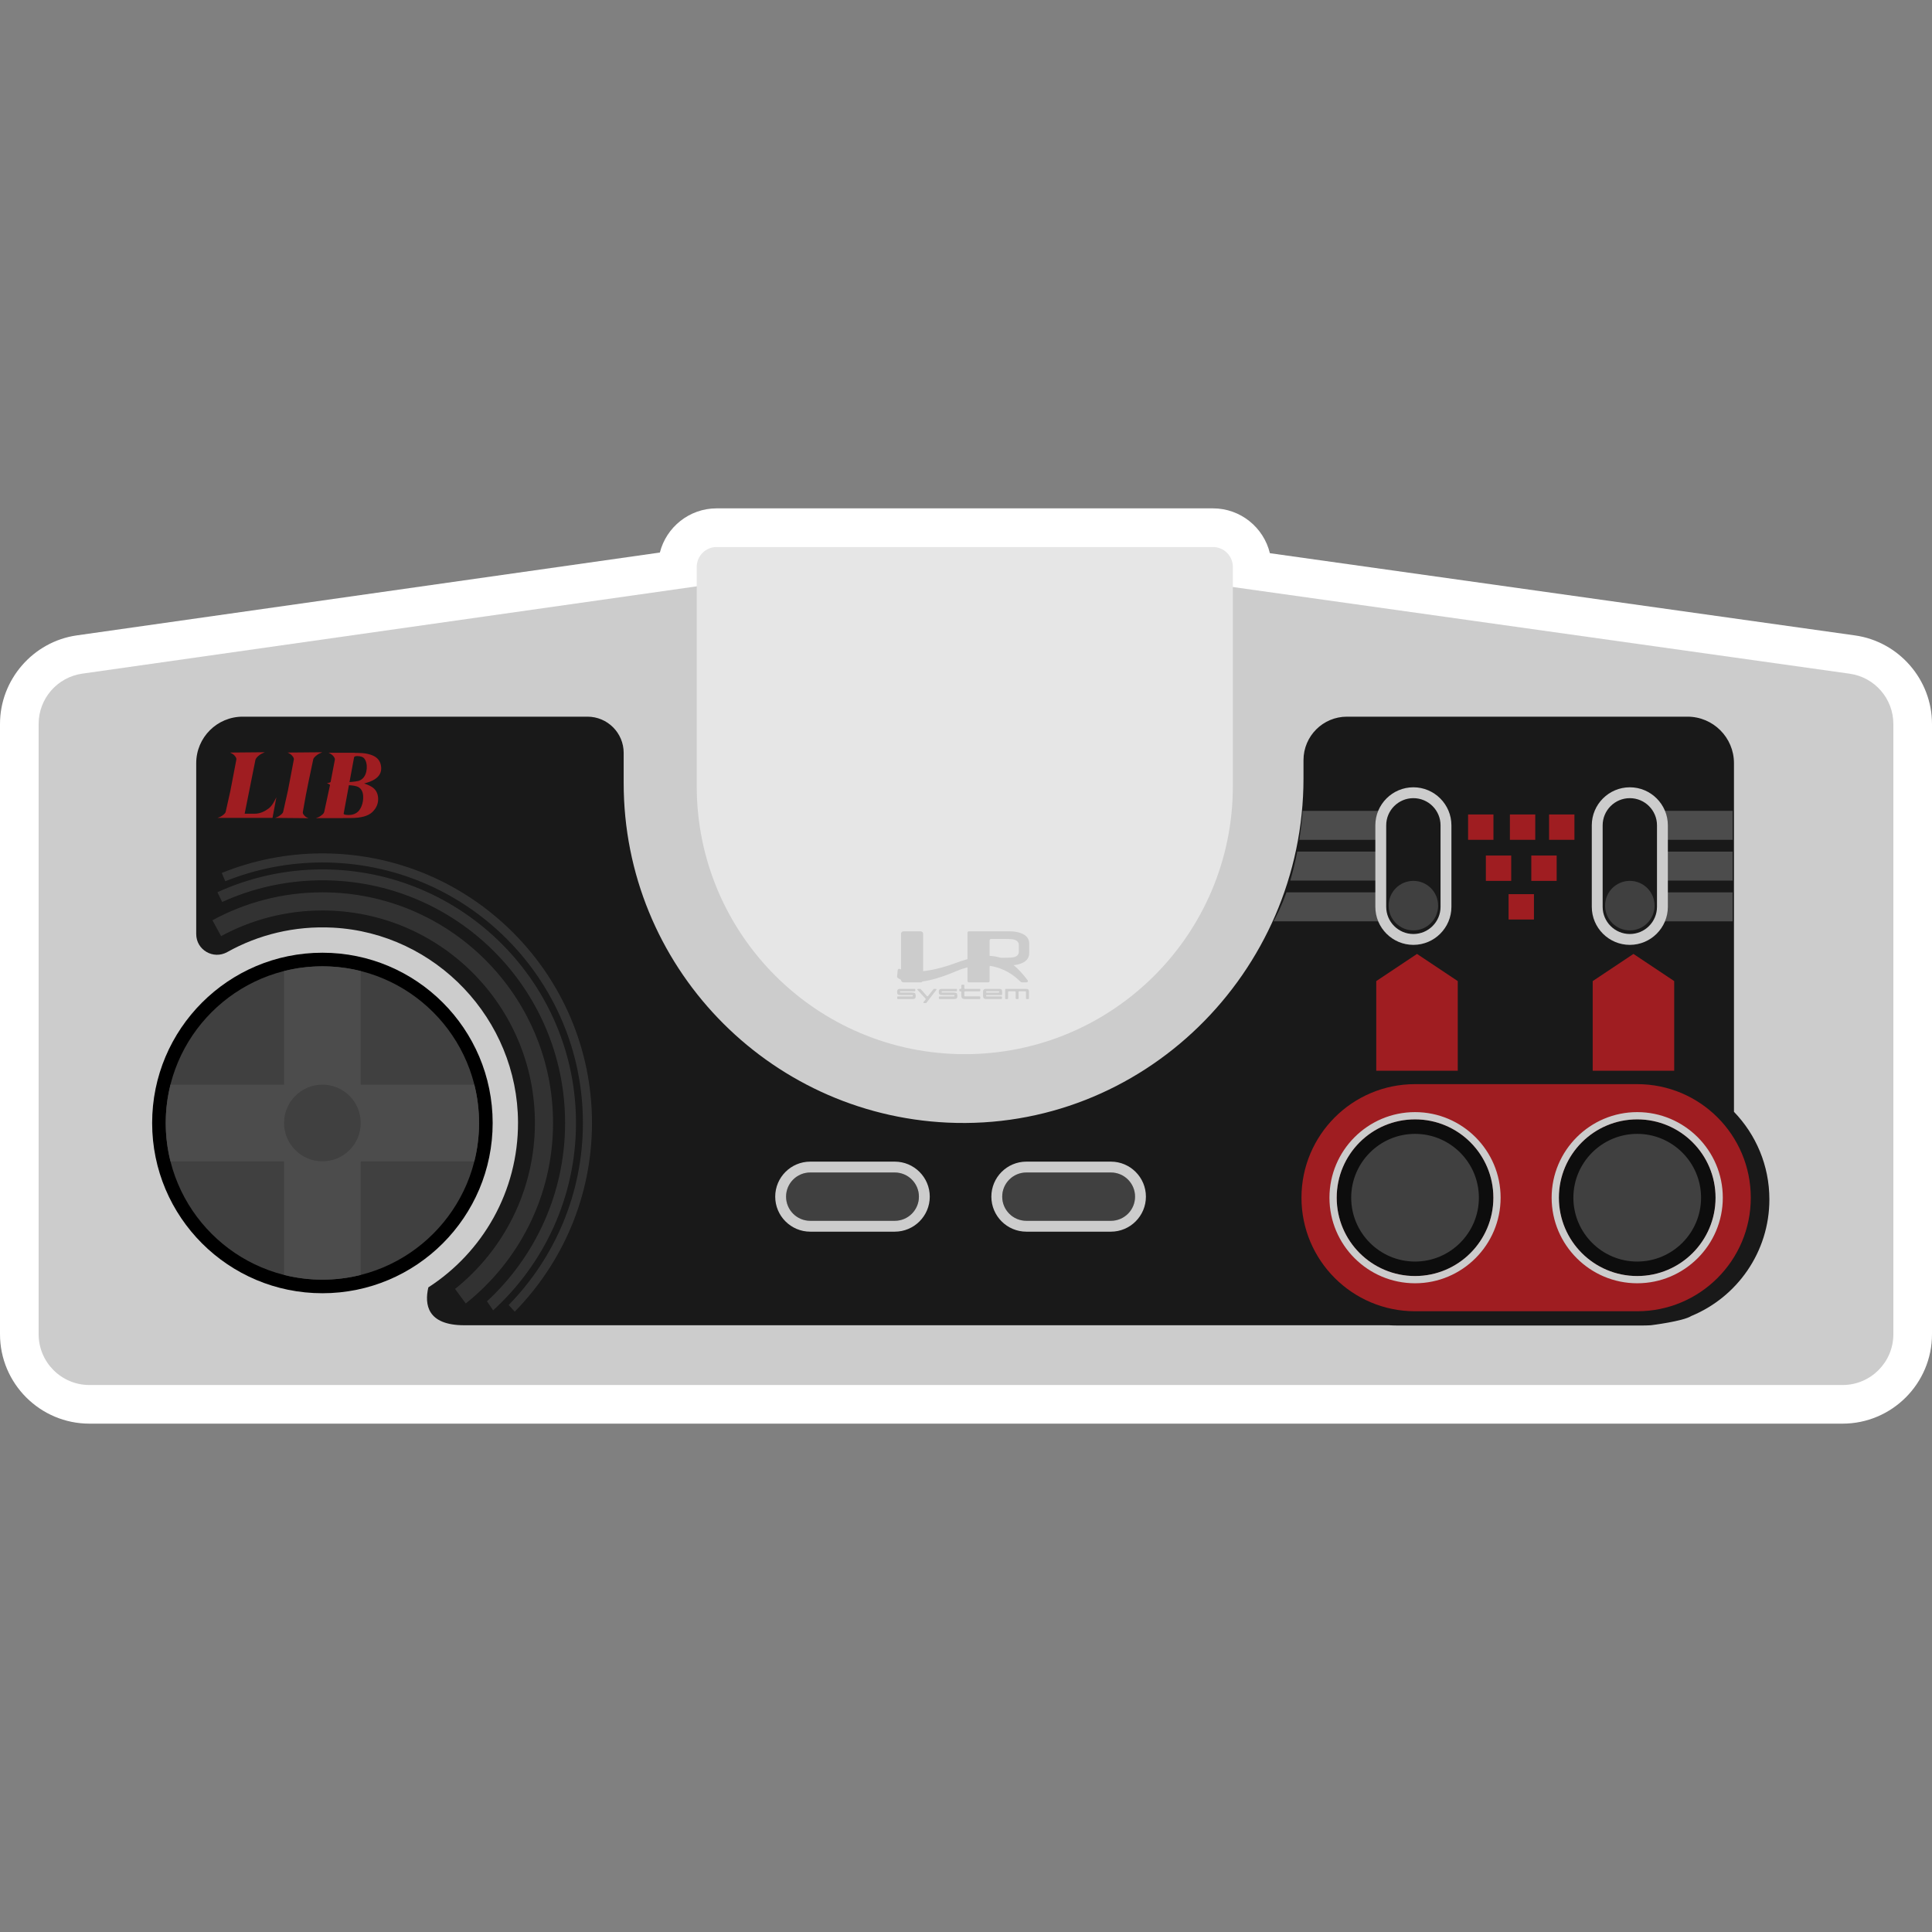 <?xml version="1.0" encoding="UTF-8" standalone="no"?>
<!-- Created with Inkscape (http://www.inkscape.org/) -->

<svg
   xmlns:dc="http://purl.org/dc/elements/1.1/"
   xmlns:cc="http://creativecommons.org/ns#"
   xmlns:rdf="http://www.w3.org/1999/02/22-rdf-syntax-ns#"
   xmlns:svg="http://www.w3.org/2000/svg"
   xmlns="http://www.w3.org/2000/svg"
   xmlns:sodipodi="http://sodipodi.sourceforge.net/DTD/sodipodi-0.dtd"
   xmlns:inkscape="http://www.inkscape.org/namespaces/inkscape"
   id="svg45346"
   version="1.1"
   inkscape:version="0.48.5 r10040"
   width="256"
   height="256"
   xml:space="preserve"
   sodipodi:docname="NEC - PC Engine - TurboGrafx 16.svg"
   inkscape:export-filename="/Users/margetts/Desktop/BAXY RetroActive/png_marked/NEC - PC Engine - TurboGrafx 16.png"
   inkscape:export-xdpi="90.099998"
   inkscape:export-ydpi="90.099998"><rect width="100%" height="100%" fill="#808080" stroke="none"/><defs
     id="defs45350"><clipPath
       clipPathUnits="userSpaceOnUse"
       id="clipPath45360"><path
         d="M 0,128 128,128 128,0 0,0 0,128 z"
         id="path45362"
         inkscape:connector-curvature="0" /></clipPath><clipPath
       clipPathUnits="userSpaceOnUse"
       id="clipPath45506"><path
         d="m 14.076,68.248 22.564,0 0,-27.237 -22.564,0 0,27.237 z"
         id="path45508"
         inkscape:connector-curvature="0" /></clipPath><clipPath
       clipPathUnits="userSpaceOnUse"
       id="clipPath45522"><path
         d="m 14.407,69.767 23.753,0 0,-29.209 -23.753,0 0,29.209 z"
         id="path45524"
         inkscape:connector-curvature="0" /></clipPath><clipPath
       clipPathUnits="userSpaceOnUse"
       id="clipPath45538"><path
         d="m 14.694,70.828 24.526,0 0,-30.359 -24.526,0 0,30.359 z"
         id="path45540"
         inkscape:connector-curvature="0" /></clipPath></defs><sodipodi:namedview
     pagecolor="#ffffff"
     bordercolor="#666666"
     borderopacity="1"
     objecttolerance="10"
     gridtolerance="10"
     guidetolerance="10"
     inkscape:pageopacity="0"
     inkscape:pageshadow="2"
     inkscape:window-width="1676"
     inkscape:window-height="1005"
     id="namedview45348"
     showgrid="false"
     inkscape:zoom="5.14375"
     inkscape:cx="55.601458"
     inkscape:cy="80"
     inkscape:window-x="4"
     inkscape:window-y="1"
     inkscape:window-maximized="1"
     inkscape:current-layer="g45354" /><g
     id="g45354"
     inkscape:groupmode="layer"
     inkscape:label="NEC - PC Engine - TurboGrafx 16"
     transform="matrix(1.25,0,0,-1.25,0,256)"><g
       id="g45356"
       transform="matrix(1.6,0,0,1.6,0,1.011)"><g
         id="g45358"
         clip-path="url(#clipPath45360)"><g
           id="g45364"
           transform="translate(122.899,85.27)"><path
             d="m 0,0 -38.766,5.448 c -0.41,1.702 -1.945,2.97 -3.771,2.97 l -32.884,0 c -1.81,0 -3.335,-1.247 -3.76,-2.927 l -38.626,-5.488 c -2.903,-0.412 -5.092,-2.935 -5.092,-5.867 l 0,-40.433 c 0,-3.267 2.658,-5.925 5.926,-5.925 l 116.148,0 c 3.268,0 5.926,2.658 5.926,5.925 l 0,40.429 C 5.101,-2.931 2.908,-0.409 0,0"
             style="fill:#ffffff;fill-opacity:1;fill-rule:nonzero;stroke:none"
             id="path45366"
             inkscape:connector-curvature="0" /></g><g
           id="g45368"
           transform="translate(80.805,88.567)"><path
             d="m 0,0 -34.087,0 c -0.158,0 -0.316,-0.011 -0.473,-0.033 l -40.792,-5.796 c -1.66,-0.236 -2.893,-1.656 -2.893,-3.332 l 0,-40.433 c 0,-1.859 1.507,-3.366 3.366,-3.366 l 116.149,0 c 1.858,0 3.365,1.507 3.365,3.366 l 0,40.428 c 0,1.678 -1.235,3.1 -2.897,3.333 l -41.27,5.8 C 0.313,-0.011 0.157,0 0,0"
             style="fill:#cccccc;fill-opacity:1;fill-rule:nonzero;stroke:none"
             id="path45370"
             inkscape:connector-curvature="0" /></g><g
           id="g45372"
           transform="translate(80.362,91.127)"><path
             d="m 0,0 -32.884,0 c -0.728,0 -1.318,-0.59 -1.318,-1.318 l 0,-14.522 c 0,-9.809 7.951,-17.76 17.76,-17.76 9.808,0 17.76,7.951 17.76,17.76 l 0,14.522 C 1.318,-0.59 0.728,0 0,0"
             style="fill:#e6e6e6;fill-opacity:1;fill-rule:nonzero;stroke:none"
             id="path45374"
             inkscape:connector-curvature="0" /></g><g
           id="g45376"
           transform="translate(32.64,52.968)"><path
             d="m 0,0 c 0,-6.23 -5.05,-11.28 -11.28,-11.28 -6.23,0 -11.28,5.05 -11.28,11.28 0,6.23 5.05,11.28 11.28,11.28 C -5.05,11.28 0,6.23 0,0"
             style="fill:#000000;fill-opacity:1;fill-rule:nonzero;stroke:none"
             id="path45378"
             inkscape:connector-curvature="0" /></g><g
           id="g45380"
           transform="translate(31.74,52.968)"><path
             d="m 0,0 c 0,-5.733 -4.647,-10.38 -10.38,-10.38 -5.733,0 -10.38,4.647 -10.38,10.38 0,5.733 4.647,10.38 10.38,10.38 C -4.647,10.38 0,5.733 0,0"
             style="fill:#404040;fill-opacity:1;fill-rule:nonzero;stroke:none"
             id="path45382"
             inkscape:connector-curvature="0" /></g><g
           id="g45384"
           transform="translate(23.9,63.033)"><path
             d="M 0,0 C -0.813,0.204 -1.663,0.314 -2.54,0.314 -3.416,0.314 -4.267,0.204 -5.08,0 l 0,-7.526 -7.526,0 c -0.204,-0.813 -0.314,-1.663 -0.314,-2.54 0,-0.876 0.11,-1.727 0.314,-2.54 l 7.526,0 0,-7.526 c 0.813,-0.204 1.664,-0.314 2.54,-0.314 0.877,0 1.727,0.11 2.54,0.314 l 0,7.526 7.526,0 c 0.204,0.813 0.314,1.664 0.314,2.54 0,0.877 -0.11,1.727 -0.314,2.54 L 0,-7.526 0,0 z"
             style="fill:#4c4c4c;fill-opacity:1;fill-rule:nonzero;stroke:none"
             id="path45386"
             inkscape:connector-curvature="0" /></g><g
           id="g45388"
           transform="translate(23.9,52.968)"><path
             d="m 0,0 c 0,-1.403 -1.137,-2.54 -2.54,-2.54 -1.402,0 -2.54,1.137 -2.54,2.54 0,1.403 1.138,2.54 2.54,2.54 C -1.137,2.54 0,1.403 0,0"
             style="fill:#404040;fill-opacity:1;fill-rule:nonzero;stroke:none"
             id="path45390"
             inkscape:connector-curvature="0" /></g><g
           id="g45392"
           transform="translate(117.226,47.906)"><path
             d="m 0,0 c 0,2.255 -0.895,4.299 -2.346,5.802 l 0,23.098 c 0,1.702 -1.38,3.081 -3.081,3.081 l -22.559,0 c -1.591,0 -2.88,-1.289 -2.88,-2.88 l 0,-1.199 c 0,-12.906 -10.697,-23.418 -23.588,-22.816 -11.942,0.558 -21.452,10.416 -21.452,22.495 l 0,2 c 0,1.326 -1.075,2.4 -2.4,2.4 l -22.839,0 c -1.701,0 -3.081,-1.379 -3.081,-3.081 l 0,-11.321 c 0,-1.056 1.134,-1.708 2.056,-1.194 2.057,1.149 4.458,1.753 7.011,1.618 6.812,-0.363 12.23,-6.075 12.253,-12.897 0.015,-4.589 -2.356,-8.622 -5.941,-10.937 -0.263,-1.13 -0.079,-2.508 2.381,-2.508 l 61.261,0 c 0.167,-0.009 0.334,-0.016 0.503,-0.016 l 16.347,0 c 0.169,0 0.336,0.007 0.503,0.016 0,0 2.129,0.259 2.679,0.613 C -2.137,-6.474 0,-3.487 0,0"
             style="fill:#191919;fill-opacity:1;fill-rule:nonzero;stroke:none"
             id="path45394"
             inkscape:connector-curvature="0" /></g><g
           id="g45396"
           transform="translate(108.47,55.541)"><path
             d="m 0,0 -14.72,0 c -4.155,0 -7.524,-3.368 -7.524,-7.524 0,-4.155 3.369,-7.523 7.524,-7.523 l 14.72,0 c 4.155,0 7.524,3.368 7.524,7.523 C 7.524,-3.368 4.155,0 0,0"
             style="fill:#9f1d21;fill-opacity:1;fill-rule:nonzero;stroke:none"
             id="path45398"
             inkscape:connector-curvature="0" /></g><g
           id="g45400"
           transform="translate(98.94,48.017)"><path
             d="m 0,0 c 0,-2.866 -2.324,-5.19 -5.19,-5.19 -2.866,0 -5.19,2.324 -5.19,5.19 0,2.866 2.324,5.19 5.19,5.19 C -2.324,5.19 0,2.866 0,0"
             style="fill:#404040;fill-opacity:1;fill-rule:nonzero;stroke:none"
             id="path45402"
             inkscape:connector-curvature="0" /></g><g
           id="g45404"
           transform="translate(98.94,48.017)"><path
             d="m 0,0 c 0,2.866 -2.324,5.19 -5.19,5.19 -2.866,0 -5.19,-2.324 -5.19,-5.19 0,-2.866 2.324,-5.19 5.19,-5.19 C -2.324,-5.19 0,-2.866 0,0 m -0.96,0 c 0,-2.332 -1.898,-4.23 -4.23,-4.23 -2.332,0 -4.23,1.898 -4.23,4.23 0,2.332 1.898,4.23 4.23,4.23 2.332,0 4.23,-1.898 4.23,-4.23"
             style="fill:#0d0d0d;fill-opacity:1;fill-rule:nonzero;stroke:none"
             id="path45406"
             inkscape:connector-curvature="0" /></g><g
           id="g45408"
           transform="translate(93.75,53.688)"><path
             d="m 0,0 c -3.126,0 -5.67,-2.544 -5.67,-5.67 0,-3.126 2.544,-5.67 5.67,-5.67 3.126,0 5.67,2.544 5.67,5.67 C 5.67,-2.544 3.126,0 0,0 m 0,-0.48 c 2.866,0 5.19,-2.324 5.19,-5.19 0,-2.866 -2.324,-5.19 -5.19,-5.19 -2.866,0 -5.19,2.324 -5.19,5.19 0,2.866 2.324,5.19 5.19,5.19"
             style="fill:#cccccc;fill-opacity:1;fill-rule:nonzero;stroke:none"
             id="path45410"
             inkscape:connector-curvature="0" /></g><g
           id="g45412"
           transform="translate(113.66,48.017)"><path
             d="m 0,0 c 0,-2.866 -2.324,-5.19 -5.19,-5.19 -2.866,0 -5.19,2.324 -5.19,5.19 0,2.866 2.324,5.19 5.19,5.19 C -2.324,5.19 0,2.866 0,0"
             style="fill:#404040;fill-opacity:1;fill-rule:nonzero;stroke:none"
             id="path45414"
             inkscape:connector-curvature="0" /></g><g
           id="g45416"
           transform="translate(113.66,48.017)"><path
             d="m 0,0 c 0,2.866 -2.324,5.19 -5.19,5.19 -2.866,0 -5.19,-2.324 -5.19,-5.19 0,-2.866 2.324,-5.19 5.19,-5.19 C -2.324,-5.19 0,-2.866 0,0 m -0.96,0 c 0,-2.332 -1.898,-4.23 -4.23,-4.23 -2.332,0 -4.23,1.898 -4.23,4.23 0,2.332 1.898,4.23 4.23,4.23 2.332,0 4.23,-1.898 4.23,-4.23"
             style="fill:#0d0d0d;fill-opacity:1;fill-rule:nonzero;stroke:none"
             id="path45418"
             inkscape:connector-curvature="0" /></g><g
           id="g45420"
           transform="translate(108.47,53.688)"><path
             d="m 0,0 c -3.126,0 -5.67,-2.544 -5.67,-5.67 0,-3.126 2.544,-5.67 5.67,-5.67 3.126,0 5.67,2.544 5.67,5.67 C 5.67,-2.544 3.126,0 0,0 m 0,-0.48 c 2.866,0 5.19,-2.324 5.19,-5.19 0,-2.866 -2.324,-5.19 -5.19,-5.19 -2.866,0 -5.19,2.324 -5.19,5.19 0,2.866 2.324,5.19 5.19,5.19"
             style="fill:#cccccc;fill-opacity:1;fill-rule:nonzero;stroke:none"
             id="path45422"
             inkscape:connector-curvature="0" /></g><g
           id="g45424"
           transform="translate(60.88,48.087)"><path
             d="m 0,0 c 0,-0.884 -0.716,-1.6 -1.6,-1.6 l -5.6,0 c -0.884,0 -1.6,0.716 -1.6,1.6 0,0.884 0.716,1.6 1.6,1.6 l 5.6,0 C -0.716,1.6 0,0.884 0,0"
             style="fill:#404040;fill-opacity:1;fill-rule:nonzero;stroke:none"
             id="path45426"
             inkscape:connector-curvature="0" /></g><g
           id="g45428"
           transform="translate(61.6,48.087)"><path
             d="m 0,0 c 0,1.279 -1.041,2.32 -2.32,2.32 l -5.6,0 c -1.279,0 -2.32,-1.041 -2.32,-2.32 0,-1.279 1.041,-2.32 2.32,-2.32 l 5.6,0 C -1.041,-2.32 0,-1.279 0,0 m -0.72,0 c 0,-0.884 -0.716,-1.6 -1.6,-1.6 l -5.6,0 c -0.884,0 -1.6,0.716 -1.6,1.6 0,0.884 0.716,1.6 1.6,1.6 l 5.6,0 c 0.884,0 1.6,-0.716 1.6,-1.6"
             style="fill:#cccccc;fill-opacity:1;fill-rule:nonzero;stroke:none"
             id="path45430"
             inkscape:connector-curvature="0" /></g><g
           id="g45432"
           transform="translate(75.2,48.087)"><path
             d="m 0,0 c 0,-0.884 -0.716,-1.6 -1.6,-1.6 l -5.6,0 c -0.884,0 -1.6,0.716 -1.6,1.6 0,0.884 0.716,1.6 1.6,1.6 l 5.6,0 C -0.716,1.6 0,0.884 0,0"
             style="fill:#404040;fill-opacity:1;fill-rule:nonzero;stroke:none"
             id="path45434"
             inkscape:connector-curvature="0" /></g><g
           id="g45436"
           transform="translate(75.92,48.087)"><path
             d="m 0,0 c 0,1.279 -1.041,2.32 -2.32,2.32 l -5.6,0 c -1.279,0 -2.32,-1.041 -2.32,-2.32 0,-1.279 1.041,-2.32 2.32,-2.32 l 5.6,0 C -1.041,-2.32 0,-1.279 0,0 m -0.72,0 c 0,-0.884 -0.716,-1.6 -1.6,-1.6 l -5.6,0 c -0.884,0 -1.6,0.716 -1.6,1.6 0,0.884 0.716,1.6 1.6,1.6 l 5.6,0 c 0.884,0 1.6,-0.716 1.6,-1.6"
             style="fill:#cccccc;fill-opacity:1;fill-rule:nonzero;stroke:none"
             id="path45438"
             inkscape:connector-curvature="0" /></g><path
           d="m 101.628,66.448 -1.68,0 0,1.68 1.68,0 0,-1.68 z"
           style="fill:#9f1d21;fill-opacity:1;fill-rule:nonzero;stroke:none"
           id="path45440"
           inkscape:connector-curvature="0" /><path
           d="m 100.122,69.007 -1.68,0 0,1.68 1.68,0 0,-1.68 z"
           style="fill:#9f1d21;fill-opacity:1;fill-rule:nonzero;stroke:none"
           id="path45442"
           inkscape:connector-curvature="0" /><path
           d="m 103.133,69.007 -1.68,0 0,1.68 1.68,0 0,-1.68 z"
           style="fill:#9f1d21;fill-opacity:1;fill-rule:nonzero;stroke:none"
           id="path45444"
           inkscape:connector-curvature="0" /><g
           id="g45446"
           transform="translate(85.229,68.248)"><path
             d="m 0,0 c -0.328,-0.93 -0.651,-1.564 -0.856,-1.92 l 7.107,0 0,1.92 L 0,0 z"
             style="fill:#4c4c4c;fill-opacity:1;fill-rule:nonzero;stroke:none"
             id="path45448"
             inkscape:connector-curvature="0" /></g><g
           id="g45450"
           transform="translate(86.307,73.647)"><path
             d="m 0,0 c -0.055,-0.689 -0.131,-1.329 -0.223,-1.92 l 5.396,0 0,1.92 L 0,0 z"
             style="fill:#4c4c4c;fill-opacity:1;fill-rule:nonzero;stroke:none"
             id="path45452"
             inkscape:connector-curvature="0" /></g><g
           id="g45454"
           transform="translate(85.947,70.948)"><path
             d="m 0,0 c -0.139,-0.721 -0.298,-1.362 -0.464,-1.92 l 5.997,0 0,1.92 L 0,0 z"
             style="fill:#4c4c4c;fill-opacity:1;fill-rule:nonzero;stroke:none"
             id="path45456"
             inkscape:connector-curvature="0" /></g><path
           d="m 98.945,71.728 -1.68,0 0,1.68 1.68,0 0,-1.68 z"
           style="fill:#9f1d21;fill-opacity:1;fill-rule:nonzero;stroke:none"
           id="path45458"
           inkscape:connector-curvature="0" /><path
           d="m 101.715,71.728 -1.68,0 0,1.68 1.68,0 0,-1.68 z"
           style="fill:#9f1d21;fill-opacity:1;fill-rule:nonzero;stroke:none"
           id="path45460"
           inkscape:connector-curvature="0" /><path
           d="m 104.31,71.728 -1.68,0 0,1.68 1.68,0 0,-1.68 z"
           style="fill:#9f1d21;fill-opacity:1;fill-rule:nonzero;stroke:none"
           id="path45462"
           inkscape:connector-curvature="0" /><g
           id="g45464"
           transform="translate(95.8,67.287)"><path
             d="m 0,0 c 0,-1.193 -0.967,-2.16 -2.16,-2.16 -1.193,0 -2.16,0.967 -2.16,2.16 l 0,5.4 c 0,1.193 0.967,2.16 2.16,2.16 C -0.967,7.56 0,6.593 0,5.4 L 0,0 z"
             style="fill:#191919;fill-opacity:1;fill-rule:nonzero;stroke:none"
             id="path45466"
             inkscape:connector-curvature="0" /></g><g
           id="g45468"
           transform="translate(95.44,72.688)"><path
             d="M 0,0 C 0,0.993 -0.807,1.8 -1.8,1.8 -2.793,1.8 -3.6,0.993 -3.6,0 l 0,-5.4 c 0,-0.993 0.807,-1.8 1.8,-1.8 0.993,0 1.8,0.807 1.8,1.8 L 0,0 z m -4.32,-5.4 0,5.4 c 0,1.389 1.131,2.52 2.52,2.52 1.389,0 2.52,-1.131 2.52,-2.52 l 0,-5.4 c 0,-1.389 -1.131,-2.52 -2.52,-2.52 -1.389,0 -2.52,1.131 -2.52,2.52"
             style="fill:#cccccc;fill-opacity:1;fill-rule:nonzero;stroke:none"
             id="path45470"
             inkscape:connector-curvature="0" /></g><g
           id="g45472"
           transform="translate(95.28,67.368)"><path
             d="m 0,0 c 0,-0.906 -0.734,-1.64 -1.64,-1.64 -0.906,0 -1.64,0.734 -1.64,1.64 0,0.906 0.734,1.64 1.64,1.64 C -0.734,1.64 0,0.906 0,0"
             style="fill:#404040;fill-opacity:1;fill-rule:nonzero;stroke:none"
             id="path45474"
             inkscape:connector-curvature="0" /></g><g
           id="g45476"
           transform="translate(93.88,64.168)"><path
             d="m 0,0 -2.7,-1.8 0,-5.94 5.4,0 0,5.94 L 0,0 z"
             style="fill:#9f1d21;fill-opacity:1;fill-rule:nonzero;stroke:none"
             id="path45478"
             inkscape:connector-curvature="0" /></g><g
           id="g45480"
           transform="translate(108.22,64.168)"><path
             d="m 0,0 -2.7,-1.8 0,-5.94 5.4,0 0,5.94 L 0,0 z"
             style="fill:#9f1d21;fill-opacity:1;fill-rule:nonzero;stroke:none"
             id="path45482"
             inkscape:connector-curvature="0" /></g><path
           d="m 109.62,71.728 5.17,0 0,1.92 -5.17,0 0,-1.92 z"
           style="fill:#4c4c4c;fill-opacity:1;fill-rule:nonzero;stroke:none"
           id="path45484"
           inkscape:connector-curvature="0" /><path
           d="m 109.62,69.027 5.17,0 0,1.92 -5.17,0 0,-1.92 z"
           style="fill:#4c4c4c;fill-opacity:1;fill-rule:nonzero;stroke:none"
           id="path45486"
           inkscape:connector-curvature="0" /><path
           d="m 109.62,66.327 5.17,0 0,1.92 -5.17,0 0,-1.92 z"
           style="fill:#4c4c4c;fill-opacity:1;fill-rule:nonzero;stroke:none"
           id="path45488"
           inkscape:connector-curvature="0" /><g
           id="g45490"
           transform="translate(110.14,67.287)"><path
             d="m 0,0 c 0,-1.193 -0.967,-2.16 -2.16,-2.16 -1.193,0 -2.16,0.967 -2.16,2.16 l 0,5.4 c 0,1.193 0.967,2.16 2.16,2.16 C -0.967,7.56 0,6.593 0,5.4 L 0,0 z"
             style="fill:#191919;fill-opacity:1;fill-rule:nonzero;stroke:none"
             id="path45492"
             inkscape:connector-curvature="0" /></g><g
           id="g45494"
           transform="translate(109.78,72.688)"><path
             d="M 0,0 C 0,0.993 -0.807,1.8 -1.8,1.8 -2.793,1.8 -3.6,0.993 -3.6,0 l 0,-5.4 c 0,-0.993 0.807,-1.8 1.8,-1.8 0.993,0 1.8,0.807 1.8,1.8 L 0,0 z m -4.32,-5.4 0,5.4 c 0,1.389 1.131,2.52 2.52,2.52 1.389,0 2.52,-1.131 2.52,-2.52 l 0,-5.4 c 0,-1.389 -1.131,-2.52 -2.52,-2.52 -1.389,0 -2.52,1.131 -2.52,2.52"
             style="fill:#cccccc;fill-opacity:1;fill-rule:nonzero;stroke:none"
             id="path45496"
             inkscape:connector-curvature="0" /></g><g
           id="g45498"
           transform="translate(109.62,67.368)"><path
             d="m 0,0 c 0,-0.906 -0.734,-1.64 -1.64,-1.64 -0.906,0 -1.64,0.734 -1.64,1.64 0,0.906 0.734,1.64 1.64,1.64 C -0.734,1.64 0,0.906 0,0"
             style="fill:#404040;fill-opacity:1;fill-rule:nonzero;stroke:none"
             id="path45500"
             inkscape:connector-curvature="0" /></g><g
           id="g45502"><g
             id="g45504" /><g
             id="g45510"><g
               clip-path="url(#clipPath45506)"
               id="g45512"
               style="opacity:0.5"><g
                 transform="translate(21.36,68.248)"
                 id="g45514"><path
                   d="m 0,0 c -2.636,0 -5.118,-0.671 -7.284,-1.851 l 0.573,-1.048 C -4.716,-1.816 -2.43,-1.2 0,-1.2 c 7.776,0 14.08,-6.304 14.08,-14.08 0,-4.45 -2.066,-8.415 -5.289,-10.995 l 0.706,-0.962 c 3.52,2.801 5.783,7.119 5.783,11.957 C 15.28,-6.855 8.425,0 0,0"
                   style="fill:#4c4c4c;fill-opacity:1;fill-rule:nonzero;stroke:none"
                   id="path45516"
                   inkscape:connector-curvature="0" /></g></g></g></g><g
           id="g45518"><g
             id="g45520" /><g
             id="g45526"><g
               clip-path="url(#clipPath45522)"
               id="g45528"
               style="opacity:0.5"><g
                 transform="translate(21.36,69.767)"
                 id="g45530"><path
                   d="m 0,0 c -2.479,0 -4.833,-0.544 -6.953,-1.512 l 0.312,-0.644 c 2.025,0.92 4.272,1.436 6.641,1.436 8.881,0 16.08,-7.199 16.08,-16.08 0,-4.671 -1.994,-8.876 -5.175,-11.814 l 0.407,-0.595 C 14.682,-26.135 16.8,-21.71 16.8,-16.8 16.8,-7.536 9.264,0 0,0"
                   style="fill:#4c4c4c;fill-opacity:1;fill-rule:nonzero;stroke:none"
                   id="path45532"
                   inkscape:connector-curvature="0" /></g></g></g></g><g
           id="g45534"><g
             id="g45536" /><g
             id="g45542"><g
               clip-path="url(#clipPath45538)"
               id="g45544"
               style="opacity:0.5"><g
                 transform="translate(14.929,68.985)"
                 id="g45546"><path
                   d="m 0,0 c 1.988,0.799 4.157,1.243 6.431,1.243 9.532,0 17.26,-7.728 17.26,-17.26 0,-4.694 -1.877,-8.948 -4.917,-12.059 l 0.398,-0.44 c 3.163,3.224 5.119,7.637 5.119,12.499 0,9.848 -8.012,17.86 -17.86,17.86 -2.356,0 -4.605,-0.463 -6.667,-1.296 L 0,0 z"
                   style="fill:#4c4c4c;fill-opacity:1;fill-rule:nonzero;stroke:none"
                   id="path45548"
                   inkscape:connector-curvature="0" /></g></g></g></g><g
           id="g45550"
           transform="translate(19.055,77.509)"><path
             d="M 0,0 C 0.105,-0.053 0.209,-0.106 0.278,-0.183 0.347,-0.261 0.432,-0.359 0.412,-0.464 L 0.146,-1.868 C 0.125,-1.977 0.033,-2.461 0.014,-2.549 L -0.292,-3.916 C -0.32,-4.042 -0.449,-4.121 -0.54,-4.19 -0.631,-4.259 -0.735,-4.293 -0.839,-4.328 L 1.387,-4.349 C 1.298,-4.314 1.209,-4.278 1.146,-4.209 1.083,-4.14 0.987,-4.06 1.01,-3.933 l 0.202,1.128 0.193,0.963 0.294,1.394 c 0.023,0.106 0.147,0.205 0.246,0.283 0.099,0.078 0.224,0.132 0.349,0.185 L 0,0 z"
             style="fill:#9f1d21;fill-opacity:1;fill-rule:nonzero;stroke:none"
             id="path45552"
             inkscape:connector-curvature="0" /></g><g
           id="g45554"
           transform="translate(17.791,73.799)"><path
             d="m 0,0 c -0.239,-0.182 -0.567,-0.342 -0.914,-0.342 l -0.668,0 0.721,3.604 0.016,0 c 0.022,0.106 0.146,0.206 0.246,0.284 0.099,0.078 0.224,0.131 0.349,0.185 L -2.545,3.71 C -2.44,3.657 -2.335,3.604 -2.266,3.527 -2.198,3.45 -2.112,3.351 -2.132,3.246 L -2.399,1.843 C -2.42,1.733 -2.511,1.249 -2.531,1.161 l -0.305,-1.367 c -0.028,-0.126 -0.157,-0.205 -0.248,-0.274 -0.092,-0.068 -0.196,-0.103 -0.3,-0.138 l 3.648,0 L 0.52,0.75 C 0.379,0.466 0.239,0.182 0,0"
             style="fill:#9f1d21;fill-opacity:1;fill-rule:nonzero;stroke:none"
             id="path45556"
             inkscape:connector-curvature="0" /></g><g
           id="g45558"
           transform="translate(23.945,73.94)"><path
             d="m 0,0 c -0.154,-0.378 -0.436,-0.567 -0.846,-0.567 -0.111,0 -0.194,0.009 -0.248,0.025 -0.035,0.012 -0.063,0.028 -0.086,0.047 l 0.352,1.902 C -0.546,1.39 -0.347,1.353 -0.231,1.297 -0.021,1.195 0.095,0.995 0.114,0.699 0.13,0.458 0.092,0.225 0,0 m -0.285,3.336 c 0.237,0 0.399,-0.059 0.487,-0.178 C 0.29,3.04 0.34,2.886 0.353,2.698 0.361,2.572 0.352,2.445 0.325,2.317 0.283,2.12 0.204,1.966 0.087,1.855 -0.006,1.767 -0.11,1.71 -0.224,1.683 -0.33,1.659 -0.518,1.636 -0.79,1.612 l 0.307,1.66 c 0.037,0.042 0.103,0.064 0.198,0.064 M 0.775,1.233 C 0.655,1.33 0.456,1.427 0.179,1.523 0.47,1.595 0.701,1.684 0.87,1.791 1.184,1.988 1.331,2.251 1.309,2.581 1.286,2.921 1.137,3.167 0.861,3.319 0.585,3.471 0.206,3.547 -0.277,3.547 l -0.153,0 -0.011,-0.05 0.011,0.058 -1.743,0 c 0.105,-0.053 0.209,-0.106 0.278,-0.184 0.069,-0.077 0.154,-0.176 0.134,-0.281 0,0 -0.269,-1.416 -0.271,-1.422 L -2.042,1.613 C -2.115,1.568 -2.201,1.554 -2.287,1.541 -2.21,1.51 -2.133,1.48 -2.079,1.426 l -0.386,-1.788 c -0.028,-0.126 -0.157,-0.205 -0.248,-0.273 -0.091,-0.069 -0.195,-0.104 -0.3,-0.139 l 1.781,0 10e-4,0.006 0.524,0 c 0.684,0 1.164,0.134 1.437,0.401 0.274,0.268 0.4,0.58 0.376,0.935 C 1.087,0.85 0.977,1.072 0.775,1.233"
             style="fill:#9f1d21;fill-opacity:1;fill-rule:nonzero;stroke:none"
             id="path45560"
             inkscape:connector-curvature="0" /></g><g
           id="g45562"
           transform="translate(67.501,64.326)"><path
             d="M 0,0 C 0,-0.191 -0.106,-0.315 -0.317,-0.371 -0.416,-0.397 -0.599,-0.41 -0.867,-0.41 l -0.351,0 c -0.224,0.072 -0.461,0.113 -0.719,0.122 l 0,0.807 0,0.222 c 0,0.052 0.042,0.094 0.094,0.094 l 0.872,0 c 0.307,0 0.509,-0.01 0.604,-0.03 C -0.122,0.749 0,0.623 0,0.425 L 0,0 z m 0.232,1.181 c -0.227,0.105 -0.51,0.158 -0.85,0.158 l -2.623,0 -0.07,0 c -0.051,0 -0.093,-0.042 -0.093,-0.094 l 0,-1.749 c -0.254,-0.072 -0.525,-0.16 -0.816,-0.267 -0.875,-0.32 -1.573,-0.471 -2.12,-0.528 l 0,1.818 0,0.657 c 0,0.09 -0.073,0.163 -0.163,0.163 l -1.141,0 0,0 c -0.09,0 -0.163,-0.073 -0.163,-0.163 l 0,-2.364 c -0.039,0.014 -0.073,0.027 -0.1,0.04 -0.054,0.024 -0.113,-0.019 -0.119,-0.084 l -0.039,-0.415 c -0.003,-0.035 0.01,-0.068 0.034,-0.089 0.039,-0.032 0.11,-0.085 0.224,-0.138 l 0,-0.004 c 0,-0.09 0.073,-0.163 0.163,-0.163 l 1.141,0 0,0 c 0.049,0 0.093,0.022 0.123,0.057 0.557,0.08 1.285,0.278 2.232,0.684 0.259,0.11 0.507,0.194 0.744,0.254 l 0,-0.174 0,-0.727 c 0,-0.052 0.042,-0.094 0.093,-0.094 l 1.28,0 0.001,0 c 0.051,0 0.093,0.042 0.093,0.094 l 0,0.939 c 0,0.022 0.008,0.042 0.02,0.058 0.949,-0.136 1.623,-0.643 2.019,-1.043 0.03,-0.031 0.071,-0.048 0.113,-0.048 l 0.304,0 c 0.068,0 0.107,0.083 0.064,0.139 -0.314,0.412 -0.614,0.746 -0.926,1.001 0.223,0.021 0.414,0.069 0.575,0.145 0.303,0.138 0.455,0.359 0.455,0.662 l 0,0.613 c 0,0.299 -0.152,0.52 -0.455,0.662"
             style="fill:#cccccc;fill-opacity:1;fill-rule:nonzero;stroke:none"
             id="path45564"
             inkscape:connector-curvature="0" /></g><g
           id="g45566"
           transform="translate(60.641,61.538)"><path
             d="m 0,0 c -0.006,0.014 -0.019,0.026 -0.038,0.038 -0.04,0.024 -0.11,0.035 -0.211,0.035 l -0.729,0 c -0.022,0 -0.041,0.019 -0.041,0.041 l 0,0.001 c 0,0.022 0.019,0.04 0.041,0.04 l 0.939,0 c 0.022,0 0.04,0.018 0.04,0.041 l 0,0.079 c 0,0.023 -0.018,0.041 -0.04,0.041 l -0.947,0 C -1.048,0.316 -1.096,0.307 -1.132,0.29 -1.151,0.281 -1.167,0.265 -1.181,0.24 -1.197,0.212 -1.205,0.171 -1.205,0.116 c 0,-0.094 0.021,-0.153 0.063,-0.179 0.037,-0.021 0.099,-0.032 0.184,-0.032 l 0.754,0 c 0.022,0 0.041,-0.018 0.041,-0.04 l 0,-0.009 c 0,-0.023 -0.019,-0.041 -0.041,-0.041 l -0.953,0 c -0.023,0 -0.041,-0.018 -0.041,-0.04 l 0,-0.094 c 0,-0.023 0.018,-0.041 0.041,-0.041 l 0.954,0 c 0.059,0 0.105,0.006 0.137,0.018 0.032,0.011 0.055,0.031 0.071,0.058 0.014,0.025 0.022,0.064 0.022,0.117 0,0.031 -0.003,0.063 -0.008,0.096 C 0.014,-0.038 0.007,-0.014 0,0"
             style="fill:#cccccc;fill-opacity:1;fill-rule:nonzero;stroke:none"
             id="path45568"
             inkscape:connector-curvature="0" /></g><g
           id="g45570"
           transform="translate(62.006,61.854)"><path
             d="m 0,0 -0.123,0 c -0.013,0 -0.024,-0.006 -0.032,-0.015 l -0.373,-0.469 c -0.015,-0.02 -0.045,-0.021 -0.062,-0.002 l -0.421,0.472 C -1.019,-0.005 -1.03,0 -1.042,0 l -0.147,0 c -0.035,0 -0.054,-0.042 -0.03,-0.068 l 0.534,-0.582 c 0.014,-0.015 0.014,-0.037 0.002,-0.053 l -0.138,-0.176 c -0.021,-0.026 -0.002,-0.065 0.032,-0.065 l 0.125,0 c 0.012,0 0.024,0.005 0.032,0.015 l 0.664,0.864 C 0.053,-0.039 0.034,0 0,0"
             style="fill:#cccccc;fill-opacity:1;fill-rule:nonzero;stroke:none"
             id="path45572"
             inkscape:connector-curvature="0" /></g><g
           id="g45574"
           transform="translate(63.401,61.538)"><path
             d="m 0,0 c -0.006,0.014 -0.019,0.026 -0.038,0.038 -0.04,0.024 -0.11,0.035 -0.211,0.035 l -0.729,0 c -0.022,0 -0.041,0.019 -0.041,0.041 l 0,0.001 c 0,0.022 0.019,0.04 0.041,0.04 l 0.939,0 c 0.022,0 0.04,0.018 0.04,0.041 l 0,0.079 c 0,0.023 -0.018,0.041 -0.04,0.041 l -0.947,0 C -1.048,0.316 -1.096,0.307 -1.132,0.29 -1.151,0.281 -1.167,0.265 -1.181,0.24 -1.197,0.212 -1.205,0.171 -1.205,0.116 c 0,-0.094 0.021,-0.153 0.063,-0.179 0.037,-0.021 0.099,-0.032 0.184,-0.032 l 0.754,0 c 0.022,0 0.041,-0.018 0.041,-0.04 l 0,-0.009 c 0,-0.023 -0.019,-0.041 -0.041,-0.041 l -0.953,0 c -0.023,0 -0.041,-0.018 -0.041,-0.04 l 0,-0.094 c 0,-0.023 0.018,-0.041 0.041,-0.041 l 0.954,0 c 0.059,0 0.105,0.006 0.137,0.018 0.032,0.011 0.055,0.031 0.071,0.058 0.014,0.025 0.022,0.064 0.022,0.117 0,0.031 -0.003,0.063 -0.008,0.096 C 0.014,-0.038 0.007,-0.014 0,0"
             style="fill:#cccccc;fill-opacity:1;fill-rule:nonzero;stroke:none"
             id="path45576"
             inkscape:connector-curvature="0" /></g><g
           id="g45578"
           transform="translate(64.906,61.854)"><path
             d="m 0,0 -0.975,0 c -0.022,0 -0.04,0.018 -0.04,0.041 l 0,0.195 c 0,0.022 -0.018,0.04 -0.041,0.04 l -0.119,0 c -0.023,0 -0.041,-0.018 -0.041,-0.04 l 0,-0.195 C -1.216,0.018 -1.234,0 -1.256,0 l -0.055,0 c -0.023,0 -0.041,-0.018 -0.041,-0.041 l 0,-0.083 c 0,-0.023 0.018,-0.041 0.041,-0.041 l 0.055,0 c 0.022,0 0.04,-0.018 0.04,-0.04 l 0,-0.238 c 10e-4,-0.064 0.011,-0.114 0.03,-0.15 0.009,-0.019 0.027,-0.036 0.053,-0.051 0.032,-0.021 0.092,-0.031 0.179,-0.032 l 0.954,0 c 0.022,0 0.041,0.018 0.041,0.041 l 0,0.098 c 0,0.022 -0.019,0.04 -0.041,0.04 l -0.975,0 c -0.022,0 -0.04,0.019 -0.04,0.041 l 0,0.251 c 0,0.022 0.018,0.04 0.04,0.04 l 0.975,0 c 0.022,0 0.041,0.018 0.041,0.041 l 0,0.083 C 0.041,-0.018 0.022,0 0,0"
             style="fill:#cccccc;fill-opacity:1;fill-rule:nonzero;stroke:none"
             id="path45580"
             inkscape:connector-curvature="0" /></g><g
           id="g45582"
           transform="translate(66.204,61.645)"><path
             d="m 0,0 c 0,-0.022 -0.018,-0.041 -0.041,-0.041 l -0.791,0 c -0.023,0 -0.041,0.019 -0.041,0.041 l 0,0.008 c 0,0.023 0.018,0.041 0.041,0.041 l 0.791,0 C -0.018,0.049 0,0.031 0,0.008 L 0,0 z M 0.116,0.187 C 0.089,0.201 0.021,0.209 -0.089,0.209 l -0.784,0 C -0.94,0.209 -0.989,0.195 -1.021,0.167 -1.056,0.137 -1.074,0.09 -1.074,0.027 l 0,-0.283 c 0,-0.068 0.016,-0.12 0.046,-0.154 0.033,-0.038 0.084,-0.056 0.155,-0.056 l 1.008,0 c 0.023,0 0.041,0.018 0.041,0.04 l 0,0.094 c 0,0.023 -0.018,0.041 -0.041,0.041 l -0.967,0 c -0.023,0 -0.041,0.018 -0.041,0.04 l 0,0.009 c 0,0.023 0.018,0.041 0.041,0.041 l 0.982,0 c 0.022,0 0.04,0.018 0.04,0.04 l 0,0.138 C 0.19,0.053 0.184,0.105 0.17,0.132 0.159,0.157 0.141,0.175 0.116,0.187"
             style="fill:#cccccc;fill-opacity:1;fill-rule:nonzero;stroke:none"
             id="path45584"
             inkscape:connector-curvature="0" /></g><g
           id="g45586"
           transform="translate(67.975,61.854)"><path
             d="M 0,0 -1.338,0 C -1.36,0 -1.379,-0.018 -1.379,-0.041 l 0,-0.594 c 0,-0.023 0.019,-0.041 0.041,-0.041 l 0.112,0 c 0.022,0 0.04,0.018 0.04,0.041 l 0,0.434 c 0,0.022 0.019,0.04 0.041,0.04 l 0.42,0 c 0.023,0 0.041,-0.018 0.041,-0.04 l 0,-0.434 c 0,-0.023 0.018,-0.041 0.04,-0.041 l 0.112,0 c 0.023,0 0.041,0.018 0.041,0.041 l 0,0.434 c 0,0.022 0.018,0.04 0.04,0.04 l 0.41,0 C -0.018,-0.161 0,-0.179 0,-0.201 l 0,-0.434 c 0,-0.023 0.018,-0.041 0.041,-0.041 l 0.111,0 c 0.023,0 0.041,0.018 0.041,0.041 l 0,0.474 c 0,0.049 -0.012,0.086 -0.036,0.113 C 0.131,-0.016 0.079,0 0,0"
             style="fill:#cccccc;fill-opacity:1;fill-rule:nonzero;stroke:none"
             id="path45588"
             inkscape:connector-curvature="0" /></g></g></g></g></svg>